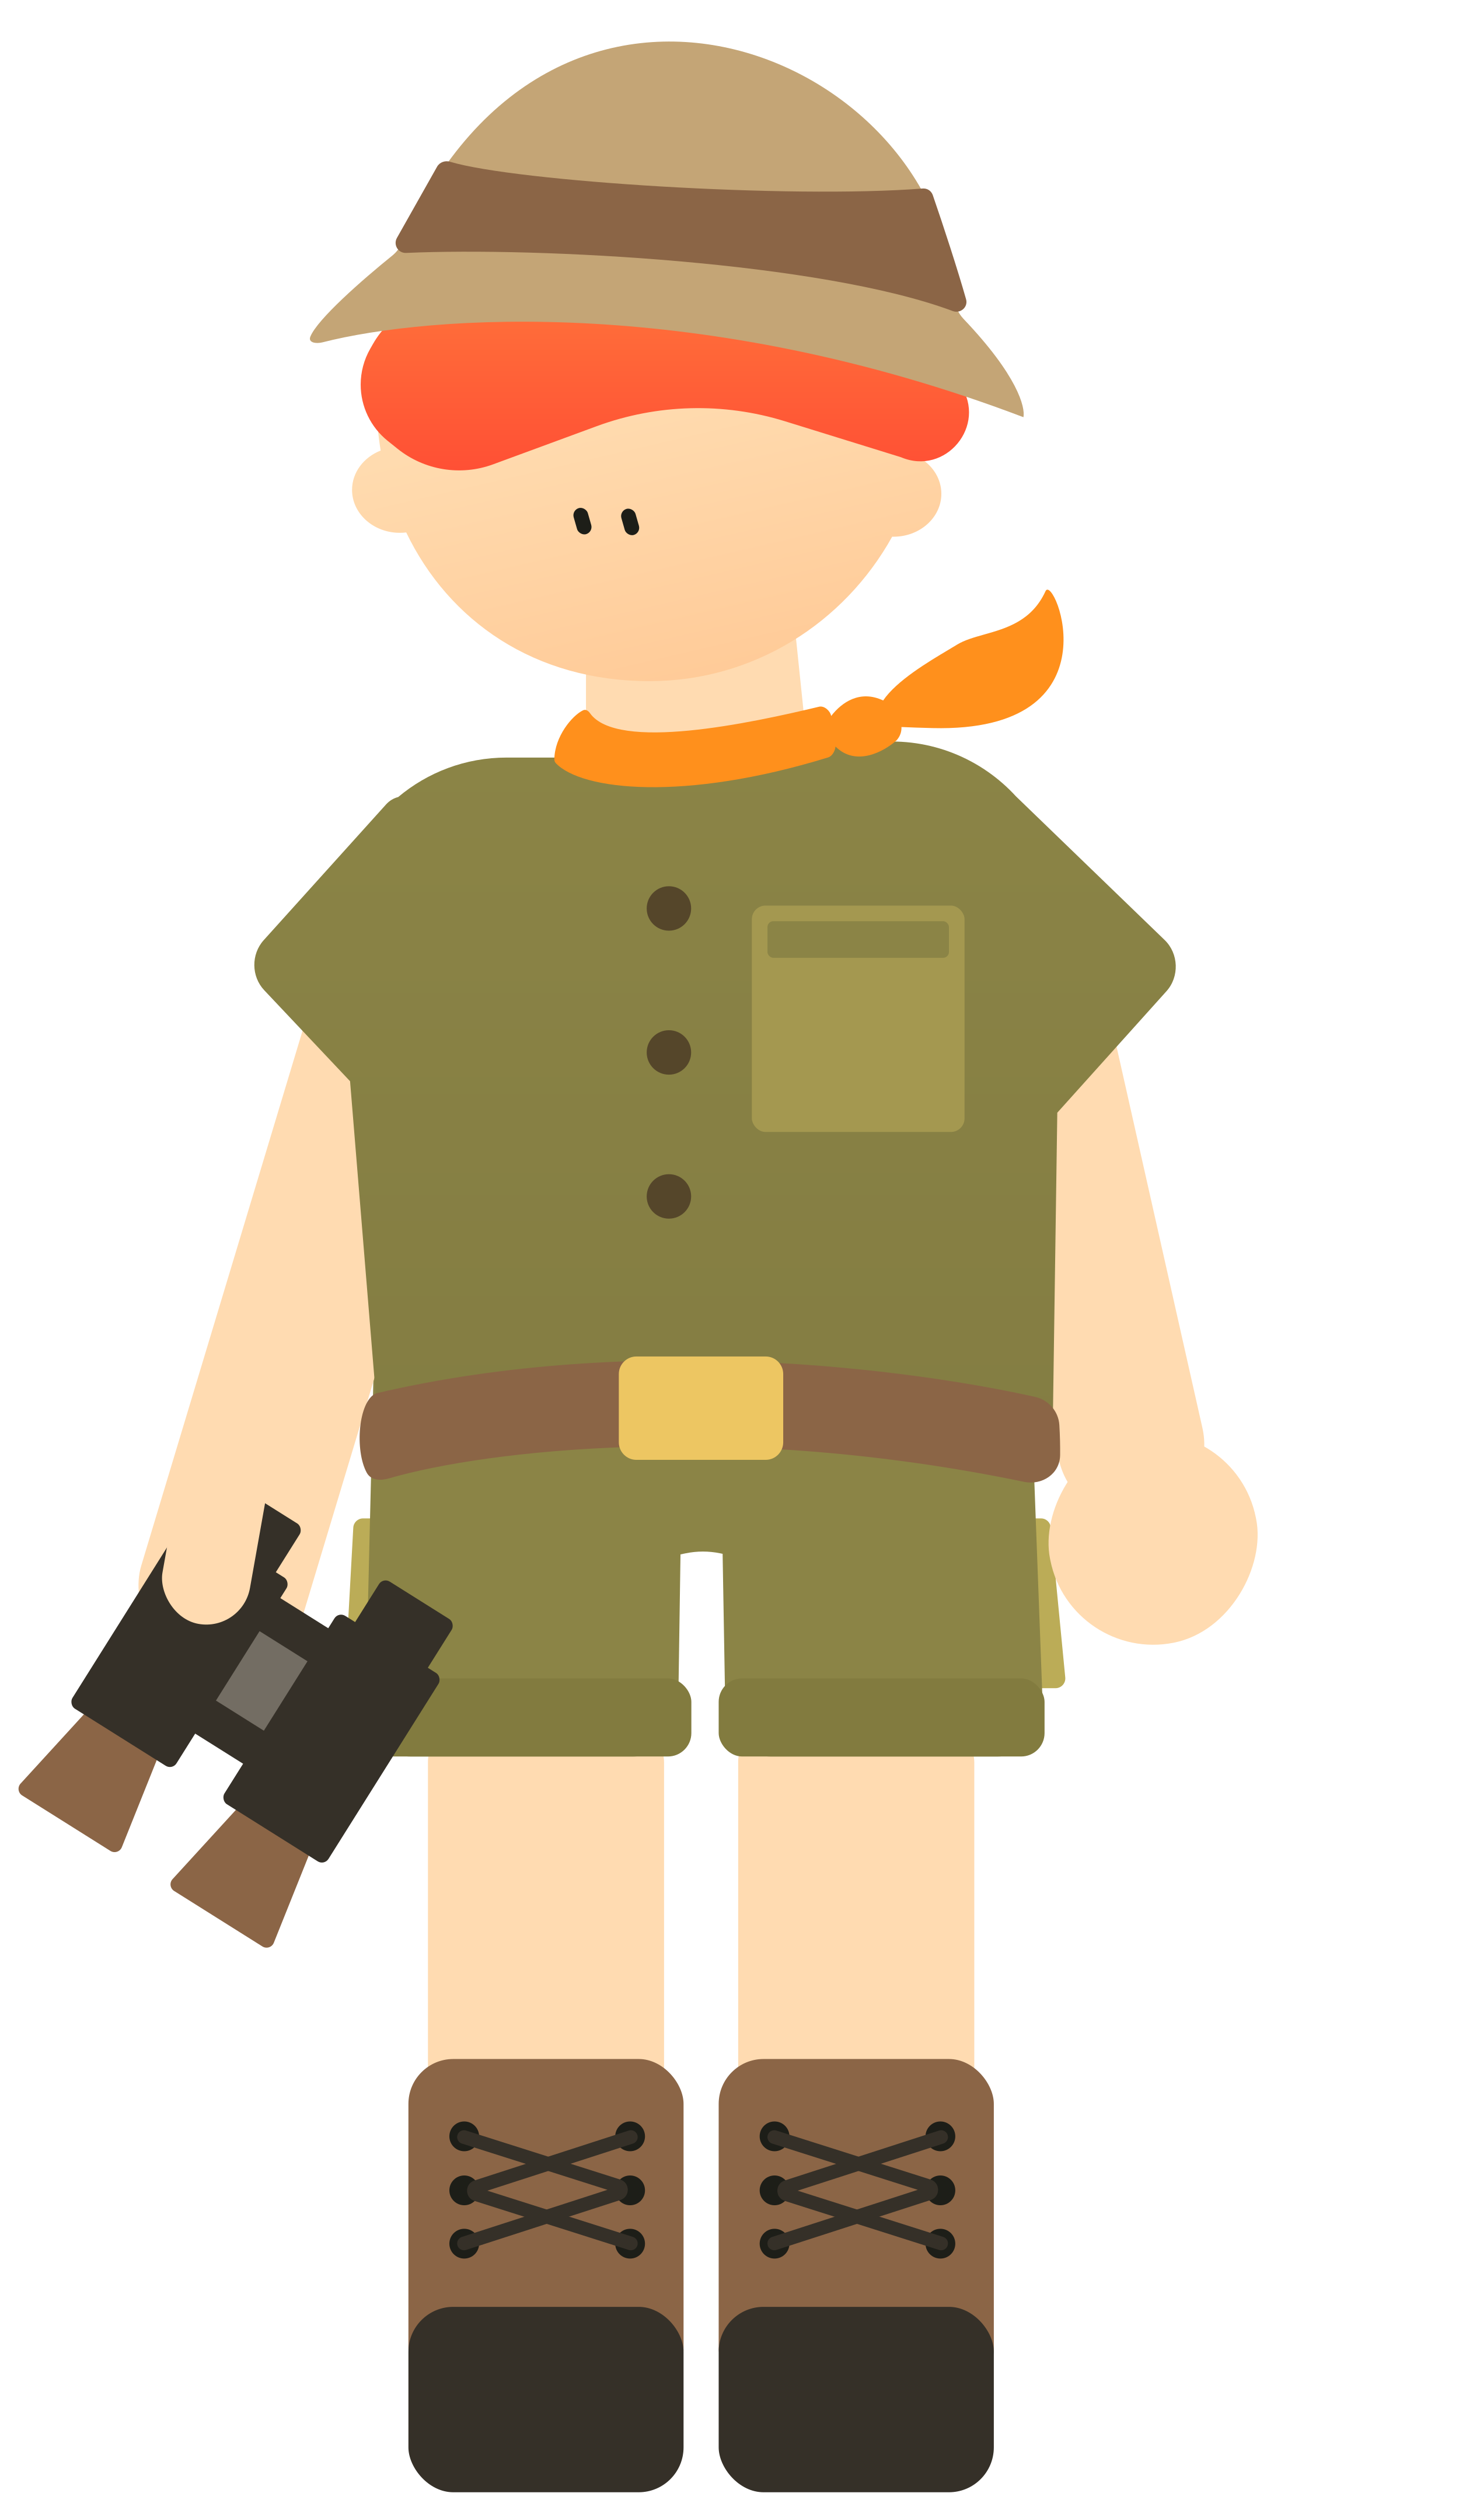 <svg width="157" height="269" viewBox="0 0 157 269" fill="none" xmlns="http://www.w3.org/2000/svg">
<path d="M63.056 69.322C63.056 68.095 64.016 67.082 65.242 67.016L83.175 66.052C84.405 65.986 85.47 66.896 85.597 68.12L86.937 81.024C87.079 82.387 86.01 83.573 84.64 83.573H65.365C64.089 83.573 63.055 82.538 63.055 81.263L63.056 69.322Z" fill="#FFDBB1"/>
<path fill-rule="evenodd" clip-rule="evenodd" d="M99.909 42.564C99.909 44.908 99.653 47.19 99.169 49.384C100.458 50.223 101.297 51.587 101.297 53.126C101.297 55.677 98.993 57.745 96.152 57.745C96.102 57.745 96.053 57.745 96.003 57.744C90.848 67.025 81.102 73.284 69.888 73.284C57.53 73.284 48.297 66.818 43.712 57.285C43.488 57.312 43.26 57.326 43.027 57.326C40.186 57.326 37.883 55.258 37.883 52.706C37.883 50.814 39.149 49.188 40.963 48.474C40.648 46.562 40.486 44.586 40.486 42.564C40.486 28.391 53.307 23.1 69.888 23.1C86.468 23.1 98.062 27.686 99.909 42.564Z" fill="url(#paint0_linear_1489_20601)"/>
<rect x="46.051" y="184.78" width="25.407" height="48.924" rx="4.829" fill="#FFDBB1"/>
<rect x="79.434" y="184.78" width="25.407" height="48.924" rx="4.829" fill="#FFDBB1"/>
<path d="M38.016 164.357C38.046 163.8 38.507 163.364 39.064 163.364H41.43C42.01 163.364 42.48 163.834 42.48 164.414V180.582C42.48 181.162 42.01 181.632 41.43 181.632H38.176C37.573 181.632 37.094 181.126 37.127 180.525L38.016 164.357Z" fill="#BBAC57"/>
<path d="M40.266 144.77C40.329 142.149 42.472 140.057 45.094 140.057H68.729C71.424 140.057 73.598 142.263 73.558 144.958L72.974 184.223C72.935 186.862 70.784 188.981 68.145 188.981H44.147C41.434 188.981 39.253 186.747 39.319 184.035L40.266 144.77Z" fill="#8B8446"/>
<path d="M113.065 164.311C113.013 163.773 112.561 163.362 112.02 163.362H109.463C108.884 163.362 108.414 163.832 108.414 164.412V180.58C108.414 181.16 108.884 181.63 109.463 181.63H113.586C114.206 181.63 114.69 181.096 114.631 180.479L113.065 164.311Z" fill="#BBAC57"/>
<path d="M110.754 144.705C110.657 142.109 108.525 140.056 105.928 140.056H82.206C79.506 140.056 77.331 142.269 77.377 144.968L78.053 184.233C78.098 186.868 80.247 188.98 82.881 188.98H107.397C110.135 188.98 112.325 186.706 112.223 183.97L110.754 144.705Z" fill="#8B8446"/>
<rect x="38.816" y="90.138" width="18.194" height="90.906" rx="9.097" transform="rotate(16.782 38.816 90.138)" fill="#FFDBB1"/>
<path d="M116.845 97.935C116.049 94.404 112.726 92.034 109.129 92.434C104.997 92.892 102.14 96.783 102.939 100.863L113.92 156.917C114.763 161.218 118.943 164.013 123.24 163.149C127.592 162.274 130.371 157.989 129.396 153.659L116.845 97.935Z" fill="#FFDBB1"/>
<rect width="22.58" height="22.765" rx="11.29" transform="matrix(-0.981 0.195 0.195 0.981 132.938 152.204)" fill="#FFDBB1"/>
<path fill-rule="evenodd" clip-rule="evenodd" d="M37.67 116.328L28.435 106.54C27.034 105.055 27.009 102.668 28.378 101.15L41.544 86.547C41.908 86.143 42.365 85.875 42.851 85.752C45.996 83.108 50.06 81.505 54.523 81.505H76.364L94.264 79.856C100.18 79.312 105.637 81.657 109.322 85.676L125.326 101.135C126.841 102.599 126.928 105.078 125.519 106.646L113.773 119.714L113.28 153.848C113.248 156.101 111.154 157.756 108.954 157.268C88.076 152.635 66.439 152.623 45.556 157.231L45.132 157.325C43 157.795 40.942 156.276 40.764 154.1L37.67 116.328Z" fill="url(#paint1_linear_1489_20601)"/>
<path fill-rule="evenodd" clip-rule="evenodd" d="M96.476 79.654C96.878 79.207 97.021 78.71 97.006 78.219C97.998 78.265 99.111 78.303 100.354 78.334C120.485 78.829 113.417 61.619 112.509 63.599C111.033 66.82 108.297 67.592 105.899 68.269C104.808 68.577 103.786 68.866 102.986 69.356C102.714 69.523 102.403 69.709 102.064 69.911C99.856 71.227 96.477 73.241 95.035 75.363C92.541 74.192 90.583 75.556 89.442 77.031C89.331 76.463 88.688 75.903 88.137 76.035C80.772 77.804 66.374 80.887 63.474 76.712C63.301 76.464 63.019 76.287 62.747 76.418C61.544 76.999 59.684 79.261 59.652 81.685C59.65 81.843 59.705 81.995 59.814 82.11C62.581 85.037 73.611 86.266 89.123 81.487C89.542 81.358 89.853 80.815 89.91 80.32C92.061 82.47 95.032 80.94 96.476 79.654Z" fill="#FF901C"/>
<rect x="43.949" y="221.526" width="29.607" height="35.906" rx="4.829" fill="#8B6546"/>
<rect x="43.949" y="248.192" width="29.607" height="19.948" rx="4.829" fill="#353028"/>
<circle cx="49.957" cy="229.847" r="1.602" fill="#1D1E18"/>
<circle cx="67.805" cy="229.847" r="1.602" fill="#1D1E18"/>
<circle cx="49.957" cy="235.659" r="1.602" fill="#1D1E18"/>
<circle cx="67.805" cy="235.659" r="1.602" fill="#1D1E18"/>
<circle cx="49.957" cy="241.395" r="1.602" fill="#1D1E18"/>
<circle cx="67.805" cy="241.395" r="1.602" fill="#1D1E18"/>
<path d="M49.93 229.925L66.529 235.198C66.918 235.321 66.92 235.872 66.531 235.997L49.93 241.368" stroke="#353028" stroke-width="1.47" stroke-linecap="round"/>
<path d="M67.883 241.368L51.283 236.095C50.894 235.972 50.893 235.421 51.281 235.296L67.883 229.925" stroke="#353028" stroke-width="1.47" stroke-linecap="round"/>
<rect x="77.336" y="221.526" width="29.607" height="35.906" rx="4.829" fill="#8B6546"/>
<rect x="77.336" y="248.192" width="29.607" height="19.948" rx="4.829" fill="#353028"/>
<circle cx="83.348" cy="229.847" r="1.602" fill="#1D1E18"/>
<circle cx="101.195" cy="229.847" r="1.602" fill="#1D1E18"/>
<circle cx="83.348" cy="235.659" r="1.602" fill="#1D1E18"/>
<circle cx="101.195" cy="235.659" r="1.602" fill="#1D1E18"/>
<circle cx="83.348" cy="241.395" r="1.602" fill="#1D1E18"/>
<circle cx="101.195" cy="241.395" r="1.602" fill="#1D1E18"/>
<path d="M83.32 229.925L99.92 235.198C100.309 235.321 100.311 235.872 99.922 235.997L83.32 241.368" stroke="#353028" stroke-width="1.47" stroke-linecap="round"/>
<path d="M101.273 241.368L84.674 236.095C84.285 235.972 84.283 235.421 84.672 235.296L101.273 229.925" stroke="#353028" stroke-width="1.47" stroke-linecap="round"/>
<rect x="80.906" y="97.431" width="22.887" height="24.357" rx="1.47" fill="#A49850"/>
<rect x="82.586" y="99.11" width="19.528" height="3.941" rx="0.63" fill="#8B8446"/>
<rect width="1.588" height="2.912" rx="0.794" transform="matrix(0.958 -0.286 0.275 0.961 61.516 54.895)" fill="#1D1E18"/>
<rect width="1.588" height="2.912" rx="0.794" transform="matrix(0.958 -0.286 0.275 0.961 66.648 54.981)" fill="#1D1E18"/>
<path d="M39.832 37.536L40.131 37.013C41.974 33.784 45.452 31.84 49.167 31.961L93.736 33.418C97.134 33.529 100.179 35.545 101.607 38.63L101.709 38.851C101.838 39.129 101.988 39.396 102.158 39.65L103.362 41.451C106.259 45.782 101.749 51.229 96.954 49.192L84.475 45.325C77.844 43.271 70.722 43.457 64.208 45.854L53.061 49.958C49.574 51.241 45.669 50.603 42.772 48.277L41.711 47.425C39.879 45.953 38.812 43.73 38.812 41.38C38.812 40.032 39.164 38.707 39.832 37.536Z" fill="url(#paint2_linear_1489_20601)"/>
<path d="M110.13 44.886C75.567 31.735 46.168 33.895 34.705 36.831C34.016 37.007 33.129 36.874 33.397 36.215C34.156 34.343 38.946 30.137 42.208 27.503C42.688 27.116 43.074 26.598 43.325 26.035C59.887 -11.186 100.901 5.795 102.608 31.777C102.671 32.724 103.043 33.636 103.695 34.322C109.513 40.434 110.34 43.822 110.13 44.886Z" fill="#C4A576"/>
<path d="M42.713 25.596L47.032 17.938C47.308 17.449 47.898 17.242 48.432 17.403C55.523 19.535 84.968 21.405 99.289 20.282C99.776 20.244 100.216 20.533 100.376 20.994C101.513 24.277 103.077 29.088 103.957 32.197C104.197 33.047 103.347 33.774 102.52 33.465C88.356 28.174 57.964 26.577 43.698 27.212C42.849 27.249 42.295 26.339 42.713 25.596Z" fill="#8B6546"/>
<path d="M70.195 149.379H81.114V167.857L77.488 167.117C76.264 166.867 75.002 166.868 73.779 167.12L70.195 167.857V149.379Z" fill="#8B8446"/>
<path d="M110.182 159.427C78.888 152.926 52.287 156.014 41.849 159.06C40.948 159.323 39.917 159.278 39.467 158.453C38.151 156.043 38.561 150.768 40.432 149.925C40.453 149.915 40.475 149.908 40.498 149.903C68.45 143.335 98.273 147.352 111.381 150.29C112.832 150.615 113.906 151.84 113.995 153.324C114.063 154.46 114.089 155.551 114.078 156.545C114.054 158.561 112.156 159.837 110.182 159.427Z" fill="#8B6546"/>
<path d="M66.59 155.174L66.59 147.833C66.59 146.79 67.436 145.943 68.48 145.943L82.391 145.943C83.435 145.943 84.281 146.79 84.281 147.833V155.174C84.281 156.217 83.435 157.064 82.391 157.064H68.48C67.436 157.064 66.59 156.217 66.59 155.174Z" fill="#EDC662"/>
<circle cx="71.981" cy="97.74" r="2.391" fill="#55462A"/>
<circle cx="71.981" cy="113.231" r="2.391" fill="#55462A"/>
<circle cx="71.981" cy="128.722" r="2.391" fill="#55462A"/>
<rect x="38.699" y="180.58" width="35.696" height="8.399" rx="2.52" fill="#827B3F"/>
<rect x="77.336" y="180.58" width="35.066" height="8.399" rx="2.52" fill="#827B3F"/>
<path d="M25.34 194.771C25.614 194.472 26.063 194.411 26.407 194.627L32.864 198.685C33.208 198.901 33.348 199.332 33.197 199.709L29.465 209.019C29.27 209.506 28.683 209.697 28.239 209.418L18.743 203.45C18.299 203.172 18.216 202.559 18.57 202.172L25.34 194.771Z" fill="#8B6546"/>
<path d="M8.984 184.492C9.258 184.192 9.707 184.132 10.051 184.348L16.509 188.406C16.852 188.622 16.993 189.053 16.842 189.429L13.11 198.74C12.915 199.226 12.327 199.417 11.883 199.139L2.387 193.171C1.943 192.892 1.861 192.28 2.214 191.893L8.984 184.492Z" fill="#8B6546"/>
<rect x="28.117" y="171.646" width="9.239" height="15.118" rx="0.84" transform="rotate(32.145 28.117 171.646)" fill="#736D63"/>
<rect x="24.875" y="159.44" width="9.239" height="9.869" rx="0.84" transform="rotate(32.145 24.875 159.44)" fill="#353028"/>
<rect x="28.566" y="170.935" width="9.239" height="4.199" rx="0.84" transform="rotate(32.145 28.566 170.935)" fill="#353028"/>
<rect x="21.637" y="181.957" width="9.239" height="4.199" rx="0.84" transform="rotate(32.145 21.637 181.957)" fill="#353028"/>
<rect x="41.23" y="169.719" width="9.239" height="9.869" rx="0.84" transform="rotate(32.145 41.23 169.719)" fill="#353028"/>
<rect x="36.438" y="173.402" width="13.228" height="23.937" rx="0.84" transform="rotate(32.145 36.438 173.402)" fill="#353028"/>
<rect x="20.082" y="163.123" width="13.228" height="23.937" rx="0.84" transform="rotate(32.145 20.082 163.123)" fill="#353028"/>
<rect x="20.09" y="154.544" width="9.561" height="19.634" rx="4.78" transform="rotate(10.091 20.09 154.544)" fill="#FFDBB1"/>
<defs>
<linearGradient id="paint0_linear_1489_20601" x1="69.59" y1="23.1" x2="81.225" y2="73.284" gradientUnits="userSpaceOnUse">
<stop offset="0.38" stop-color="#FFDBAF"/>
<stop offset="1" stop-color="#FFCA97"/>
</linearGradient>
<linearGradient id="paint1_linear_1489_20601" x1="75.169" y1="79.778" x2="75.169" y2="1131.36" gradientUnits="userSpaceOnUse">
<stop stop-color="#8B8446"/>
<stop offset="1" stop-color="#252313"/>
</linearGradient>
<linearGradient id="paint2_linear_1489_20601" x1="77.077" y1="6.566" x2="77.077" y2="60.95" gradientUnits="userSpaceOnUse">
<stop stop-color="#FF9D42"/>
<stop offset="0.839" stop-color="#FF4D34"/>
</linearGradient>
</defs>
</svg>
